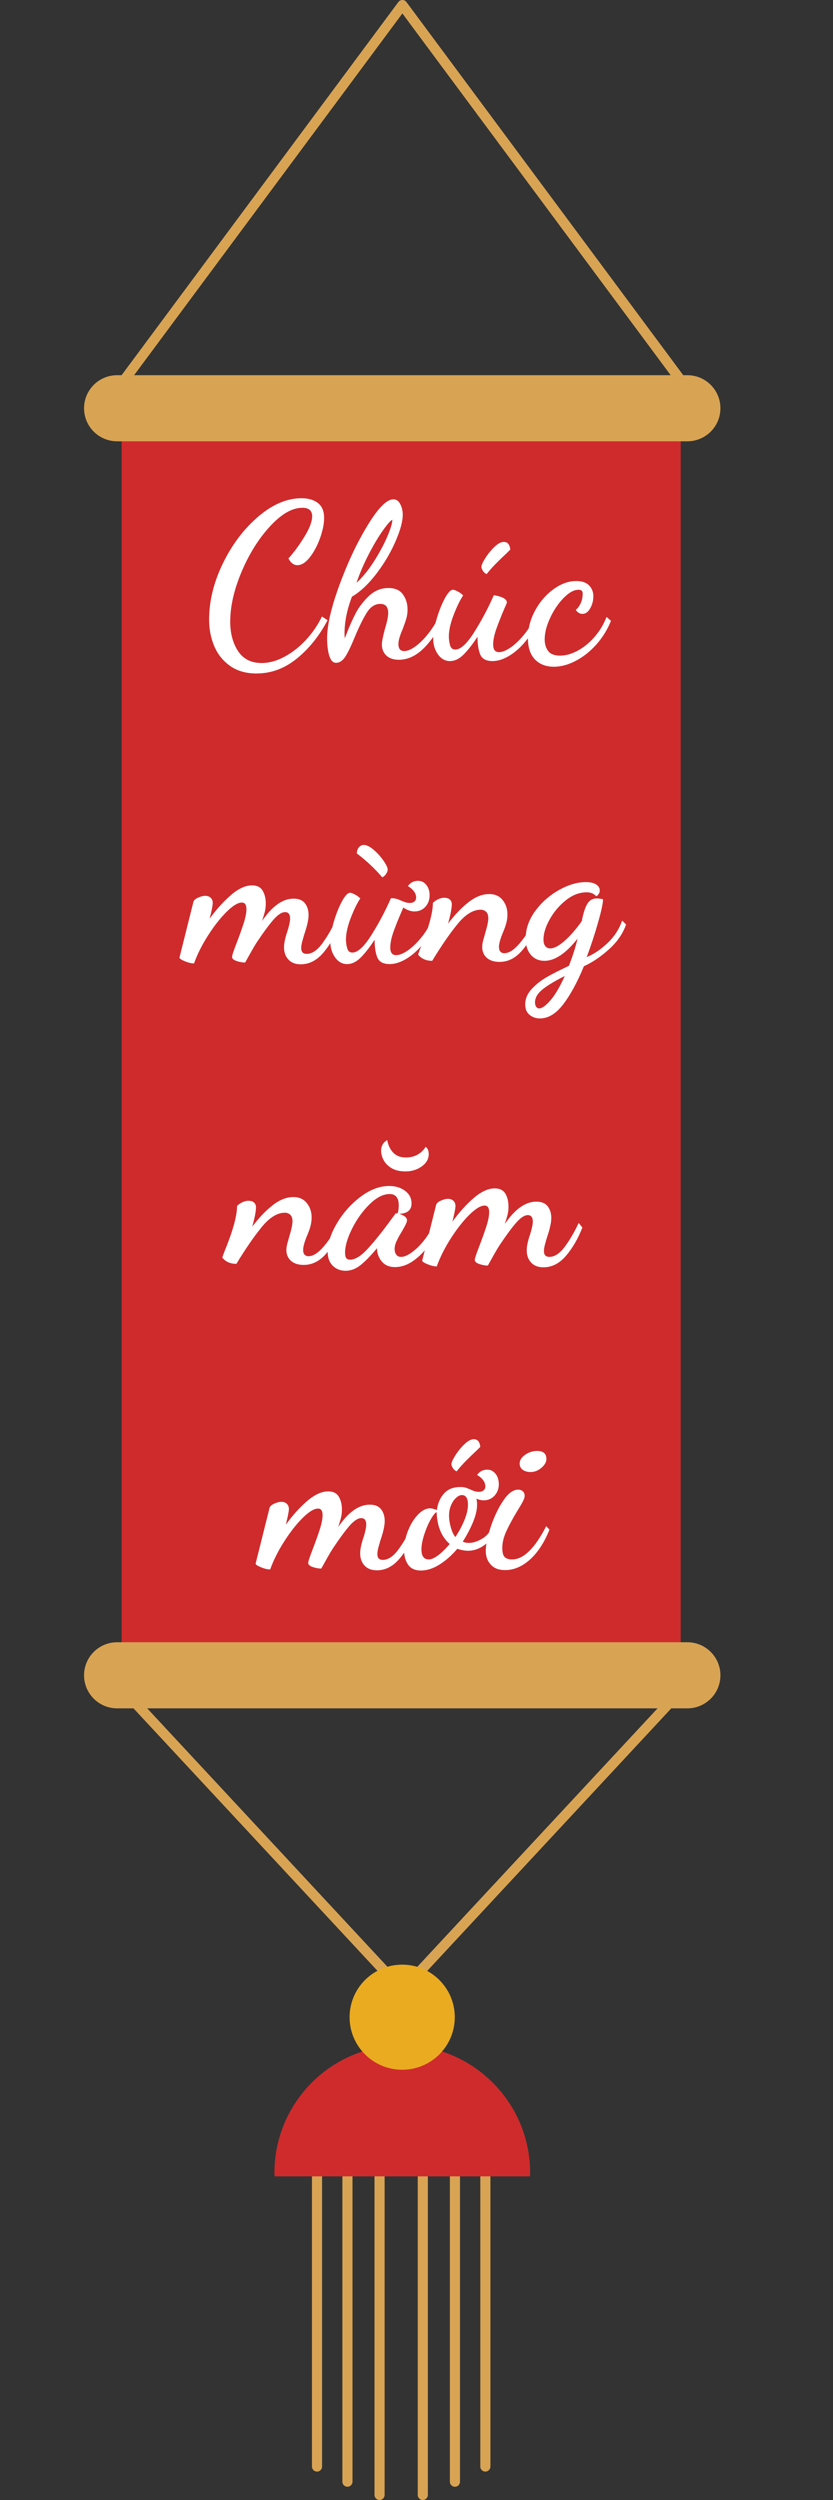<svg xmlns="http://www.w3.org/2000/svg" xmlns:xlink="http://www.w3.org/1999/xlink" width="500" zoomAndPan="magnify" viewBox="0 0 375 1125" height="1500" preserveAspectRatio="xMidYMid meet" version="1.0"><rect x="0" y="0" width="375" height="1125" fill="#333333" stroke="none"/><defs><g/><clipPath id="15a8b0a951"><path d="M 37.5 0 L 324.75 0 L 324.75 1125 L 37.5 1125 Z M 37.5 0 " clip-rule="nonzero"/></clipPath></defs><path fill="#cf2b2c" d="M 54.758 189.539 L 306.434 189.539 L 306.434 753.887 L 54.758 753.887 Z M 54.758 189.539 " fill-opacity="1" fill-rule="nonzero"/><path fill="#cf2b2c" d="M 77.398 240.301 L 77.398 703.125 L 283.793 703.125 L 283.793 240.301 Z M 261.148 682.965 L 100.062 682.965 L 100.062 260.461 L 261.172 260.461 L 261.172 682.965 Z M 261.148 682.965 " fill-opacity="1" fill-rule="nonzero"/><g clip-path="url(#15a8b0a951)"><path fill="#d8a454" d="M 52.73 198.586 L 309.43 198.586 C 317.652 198.586 324.32 191.926 324.32 183.711 C 324.32 175.5 317.652 168.84 309.43 168.84 L 307.582 168.84 L 182.973 0.922 C 182.543 0.336 181.867 0 181.148 0 C 180.426 0 179.75 0.336 179.324 0.922 L 54.734 168.84 L 52.73 168.84 C 44.508 168.84 37.84 175.5 37.84 183.711 C 37.84 191.926 44.508 198.586 52.73 198.586 Z M 181.148 6.051 L 301.926 168.84 L 60.367 168.84 Z M 309.43 739.012 L 52.73 739.012 C 44.508 739.012 37.84 745.672 37.84 753.887 C 37.84 762.098 44.508 768.758 52.73 768.758 L 60.098 768.758 L 179.48 897.141 C 179.91 897.613 180.516 897.863 181.148 897.863 C 181.777 897.863 182.387 897.594 182.816 897.141 L 302.199 768.758 L 309.43 768.758 C 317.652 768.758 324.32 762.098 324.32 753.887 C 324.32 745.672 317.652 739.012 309.43 739.012 Z M 181.148 892.281 L 66.27 768.758 L 296.023 768.758 Z M 142.711 1112.219 C 141.449 1112.219 140.438 1111.207 140.438 1109.949 L 140.438 966.262 C 140.438 965.004 141.449 963.988 142.711 963.988 C 143.973 963.988 144.988 965.004 144.988 966.262 L 144.988 1109.949 C 144.988 1111.207 143.973 1112.219 142.711 1112.219 Z M 156.41 1119.039 C 155.148 1119.039 154.137 1118.023 154.137 1116.766 L 154.137 970.738 C 154.137 969.48 155.148 968.469 156.41 968.469 C 157.672 968.469 158.688 969.48 158.688 970.738 L 158.688 1116.766 C 158.664 1118.023 157.648 1119.039 156.41 1119.039 Z M 170.875 1125 C 169.613 1125 168.598 1123.988 168.598 1122.727 L 168.598 970.738 C 168.598 969.48 169.613 968.469 170.875 968.469 C 172.137 968.469 173.148 969.48 173.148 970.738 L 173.148 1122.727 C 173.129 1123.988 172.113 1125 170.875 1125 Z M 218.5 1112.219 C 217.238 1112.219 216.227 1111.207 216.227 1109.949 L 216.227 966.262 C 216.227 965.004 217.238 963.988 218.5 963.988 C 219.762 963.988 220.777 965.004 220.777 966.262 L 220.777 1109.949 C 220.754 1111.207 219.742 1112.219 218.5 1112.219 Z M 204.805 1119.039 C 203.543 1119.039 202.527 1118.023 202.527 1116.766 L 202.527 970.738 C 202.527 969.48 203.543 968.469 204.805 968.469 C 206.066 968.469 207.078 969.48 207.078 970.738 L 207.078 1116.766 C 207.078 1118.023 206.066 1119.039 204.805 1119.039 Z M 190.34 1125 C 189.078 1125 188.062 1123.988 188.062 1122.727 L 188.062 970.738 C 188.062 969.48 189.078 968.469 190.34 968.469 C 191.602 968.469 192.613 969.48 192.613 970.738 L 192.613 1122.727 C 192.613 1123.988 191.602 1125 190.34 1125 Z M 190.34 1125 " fill-opacity="1" fill-rule="nonzero"/></g><path fill="#cf2b2c" d="M 181.078 920.316 C 149.289 920.316 123.539 946.059 123.539 977.781 C 123.539 978.324 123.605 978.84 123.629 979.359 L 238.574 979.359 C 238.598 978.816 238.664 978.301 238.664 977.781 C 238.621 946.059 212.867 920.316 181.078 920.316 Z M 181.078 920.316 " fill-opacity="1" fill-rule="nonzero"/><path fill="#eaab21" d="M 204.734 907.738 C 204.734 920.789 194.148 931.387 181.059 931.387 C 167.992 931.387 157.379 920.812 157.379 907.738 C 157.379 894.668 167.969 884.094 181.059 884.094 C 194.148 884.094 204.734 894.668 204.734 907.738 Z M 204.734 907.738 " fill-opacity="1" fill-rule="nonzero"/><g fill="#ffffff" fill-opacity="1"><g transform="translate(91.015, 294.548)"><g><path d="M 24.453 8.516 C 19.691 8.516 15.711 7.367 12.516 5.078 C 9.328 2.797 6.961 -0.164 5.422 -3.812 C 3.891 -7.469 3.125 -11.414 3.125 -15.656 C 3.125 -24.07 5.195 -32.535 9.344 -41.047 C 13.488 -49.555 18.789 -56.566 25.25 -62.078 C 31.707 -67.586 38.195 -70.344 44.719 -70.344 C 47.781 -70.344 50.238 -69.625 52.094 -68.188 C 53.957 -66.758 54.891 -64.516 54.891 -61.453 C 54.891 -58.836 54.285 -55.832 53.078 -52.438 C 51.867 -49.051 50.332 -46.164 48.469 -43.781 C 46.613 -41.406 44.742 -40.219 42.859 -40.219 C 41.223 -40.219 39.883 -41.227 38.844 -43.25 C 41.32 -45.988 43.719 -49.25 46.031 -53.031 C 48.352 -56.812 49.516 -59.879 49.516 -62.234 C 49.516 -64.773 48.047 -66.047 45.109 -66.047 C 40.535 -66.047 35.688 -63.27 30.562 -57.719 C 25.445 -52.176 21.176 -45.359 17.75 -37.266 C 14.332 -29.18 12.625 -21.688 12.625 -14.781 C 12.625 -9.562 13.797 -5.156 16.141 -1.562 C 18.492 2.02 22.051 3.812 26.812 3.812 C 30.195 3.812 33.648 2.848 37.172 0.922 C 40.703 -0.992 43.93 -3.551 46.859 -6.75 C 49.797 -9.945 52.145 -13.406 53.906 -17.125 L 56.453 -15.453 C 52.734 -8.41 48.117 -2.656 42.609 1.812 C 37.098 6.281 31.047 8.516 24.453 8.516 Z M 24.453 8.516 "/></g></g></g><g fill="#ffffff" fill-opacity="1"><g transform="translate(146.778, 294.548)"><g><path d="M 4.5 3.719 C 3.133 3.719 2.125 2.672 1.469 0.578 C 0.812 -1.504 0.484 -4.145 0.484 -7.344 C 0.484 -13.207 2.328 -21.176 6.016 -31.25 C 9.703 -41.332 13.926 -50.285 18.688 -58.109 C 23.445 -65.941 27.328 -69.859 30.328 -69.859 C 31.629 -69.859 32.656 -69.141 33.406 -67.703 C 34.156 -66.273 34.531 -64.676 34.531 -62.906 C 34.531 -59.906 33.438 -55.895 31.25 -50.875 C 29.07 -45.852 26.203 -41.008 22.641 -36.344 C 19.086 -31.688 15.422 -28.25 11.641 -26.031 C 9.422 -20.156 8.312 -14.609 8.312 -9.391 L 8.422 -7.344 C 8.547 -7.531 8.836 -8.242 9.297 -9.484 C 10.598 -12.879 11.969 -15.945 13.406 -18.688 C 14.844 -21.426 16.816 -23.984 19.328 -26.359 C 21.836 -28.742 24.754 -29.938 28.078 -29.938 C 31.078 -29.938 33.258 -28.973 34.625 -27.047 C 36 -25.129 36.688 -22.863 36.688 -20.25 C 36.688 -18.75 36.488 -17.348 36.094 -16.047 C 35.707 -14.742 35.125 -13.082 34.344 -11.062 C 34.207 -10.801 33.961 -10.195 33.609 -9.25 C 33.254 -8.301 32.992 -7.453 32.828 -6.703 C 32.66 -5.953 32.578 -5.285 32.578 -4.703 C 32.578 -2.609 33.457 -1.562 35.219 -1.562 C 36.656 -1.562 38.352 -2.281 40.312 -3.719 C 42.27 -5.156 44.191 -7.078 46.078 -9.484 C 47.973 -11.898 49.602 -14.508 50.969 -17.312 L 52.547 -15.656 C 50.129 -10.301 47.207 -5.961 43.781 -2.641 C 40.352 0.68 36.688 2.344 32.781 2.344 C 30.363 2.344 28.484 1.707 27.141 0.438 C 25.805 -0.832 25.141 -2.477 25.141 -4.5 C 25.141 -5.801 25.598 -8.148 26.516 -11.547 C 27.492 -14.742 27.984 -17.125 27.984 -18.688 C 27.984 -21.426 26.805 -22.797 24.453 -22.797 C 22.109 -22.797 20.133 -21.57 18.531 -19.125 C 16.938 -16.676 15.129 -13.07 13.109 -8.312 C 11.484 -4.27 10.051 -1.254 8.812 0.734 C 7.57 2.723 6.133 3.719 4.5 3.719 Z M 13.703 -32.281 C 16.367 -34.695 18.941 -37.828 21.422 -41.672 C 23.898 -45.523 25.922 -49.258 27.484 -52.875 C 29.055 -56.5 29.844 -59.094 29.844 -60.656 C 29.062 -60.332 27.66 -58.75 25.641 -55.906 C 23.617 -53.07 21.5 -49.52 19.281 -45.25 C 17.062 -40.977 15.203 -36.656 13.703 -32.281 Z M 13.703 -32.281 "/></g></g></g><g fill="#ffffff" fill-opacity="1"><g transform="translate(195.106, 294.548)"><g><path d="M 7.438 2.938 C 5.281 2.938 3.484 1.926 2.047 -0.094 C 0.617 -2.113 -0.094 -4.492 -0.094 -7.234 C -0.094 -9.586 0.426 -12.523 1.469 -16.047 C 2.508 -19.566 3.727 -22.629 5.125 -25.234 C 6.531 -27.848 7.758 -29.156 8.812 -29.156 C 9.258 -29.156 9.957 -28.91 10.906 -28.422 C 11.852 -27.93 12.688 -27.328 13.406 -26.609 C 12.031 -24.586 10.609 -21.688 9.141 -17.906 C 7.68 -14.125 6.953 -10.863 6.953 -8.125 C 6.953 -6.883 7.129 -5.594 7.484 -4.25 C 7.836 -2.914 8.633 -2.25 9.875 -2.25 C 12.289 -2.25 15.176 -4.938 18.531 -10.312 C 21.895 -15.695 24.785 -21.164 27.203 -26.719 C 31.117 -26.062 33.078 -24.953 33.078 -23.391 C 33.078 -23.254 32.68 -22.305 31.891 -20.547 C 30.523 -17.348 29.352 -14.379 28.375 -11.641 C 27.395 -8.898 26.906 -6.52 26.906 -4.5 C 26.906 -2.219 27.785 -1.078 29.547 -1.078 C 30.922 -1.078 32.566 -1.711 34.484 -2.984 C 36.41 -4.254 38.383 -6.078 40.406 -8.453 C 42.426 -10.836 44.188 -13.598 45.688 -16.734 L 47.156 -15.562 C 45.727 -12.039 43.867 -8.875 41.578 -6.062 C 39.297 -3.258 36.832 -1.062 34.188 0.531 C 31.551 2.133 29.023 2.938 26.609 2.938 C 23.742 2.938 21.898 1.941 21.078 -0.047 C 20.266 -2.035 19.859 -4.691 19.859 -8.016 C 17.641 -4.629 15.551 -1.957 13.594 0 C 11.645 1.957 9.594 2.938 7.438 2.938 Z M 23.969 -36.203 C 23.25 -36.523 22.676 -37.031 22.25 -37.719 C 21.832 -38.406 21.625 -38.973 21.625 -39.422 C 21.625 -40.211 22.207 -41.535 23.375 -43.391 C 24.551 -45.254 25.922 -46.938 27.484 -48.438 C 29.055 -49.938 30.461 -50.688 31.703 -50.688 C 33.391 -50.688 34.363 -49.539 34.625 -47.25 C 34.625 -47.25 34.102 -46.727 33.062 -45.688 C 31.238 -43.988 29.539 -42.344 27.969 -40.75 C 26.406 -39.156 25.07 -37.641 23.969 -36.203 Z M 23.969 -36.203 "/></g></g></g><g fill="#ffffff" fill-opacity="1"><g transform="translate(238.249, 294.548)"><g><path d="M 11.062 5.484 C 7.531 5.484 4.703 4.391 2.578 2.203 C 0.461 0.016 -0.594 -3.195 -0.594 -7.438 C -0.594 -11.613 0.461 -15.691 2.578 -19.672 C 4.703 -23.648 7.461 -26.879 10.859 -29.359 C 14.254 -31.836 17.68 -33.078 21.141 -33.078 C 23.742 -33.078 25.68 -32.422 26.953 -31.109 C 28.223 -29.805 28.859 -28.176 28.859 -26.219 C 28.859 -24.258 28.383 -22.445 27.438 -20.781 C 26.5 -19.125 25.344 -18.297 23.969 -18.297 C 22.727 -18.297 21.719 -18.914 20.938 -20.156 C 21.719 -20.676 22.43 -21.586 23.078 -22.891 C 23.734 -24.203 24.062 -25.738 24.062 -27.5 C 24.062 -28.602 23.441 -29.156 22.203 -29.156 C 20.117 -29.156 17.867 -27.914 15.453 -25.438 C 13.047 -22.957 11.023 -19.957 9.391 -16.438 C 7.766 -12.914 6.953 -9.719 6.953 -6.844 C 6.953 -4.758 7.473 -3.016 8.516 -1.609 C 9.555 -0.211 11.348 0.484 13.891 0.484 C 16.367 0.484 18.961 -0.227 21.672 -1.656 C 24.379 -3.094 26.906 -5.129 29.25 -7.766 C 31.602 -10.41 33.461 -13.461 34.828 -16.922 L 36.797 -15.172 C 35.223 -11.254 33.051 -7.727 30.281 -4.594 C 27.508 -1.469 24.426 0.988 21.031 2.781 C 17.645 4.582 14.32 5.484 11.062 5.484 Z M 11.062 5.484 "/></g></g></g><g fill="#ffffff" fill-opacity="1"><g transform="translate(84.222, 430.902)"><g><path d="M 51.172 3.031 C 48.754 3.031 46.895 2.312 45.594 0.875 C 44.289 -0.551 43.641 -2.375 43.641 -4.594 C 43.641 -5.645 43.785 -6.805 44.078 -8.078 C 44.367 -9.348 44.711 -10.535 45.109 -11.641 C 45.953 -14.316 46.375 -16.273 46.375 -17.516 C 46.375 -19.473 45.625 -20.453 44.125 -20.453 C 42.688 -20.453 41.02 -19.406 39.125 -17.312 C 37.238 -15.227 34.695 -11.805 31.5 -7.047 C 30.719 -5.867 29.547 -3.879 27.984 -1.078 L 26.125 2.25 C 24.945 2.25 23.672 2.02 22.297 1.562 C 20.93 1.102 20.25 0.484 20.25 -0.297 C 20.25 -0.941 20.938 -3.031 22.312 -6.562 C 23.613 -9.945 24.672 -12.91 25.484 -15.453 C 26.305 -18.004 26.719 -20.125 26.719 -21.812 C 26.719 -23.77 26.031 -24.75 24.656 -24.75 C 22.895 -24.75 20.609 -23.363 17.797 -20.594 C 14.992 -17.82 12.223 -14.301 9.484 -10.031 C 6.742 -5.758 4.625 -1.535 3.125 2.641 C 1.957 2.641 0.578 2.312 -1.016 1.656 C -2.617 1.008 -3.422 0.457 -3.422 0 L 2.844 -25.047 C 3.031 -25.766 3.727 -26.398 4.938 -26.953 C 6.145 -27.504 7.238 -27.781 8.219 -27.781 C 9.195 -27.781 9.992 -27.488 10.609 -26.906 C 11.234 -26.32 11.547 -25.539 11.547 -24.562 C 11.547 -23.52 11.086 -21.172 10.172 -17.516 C 13.305 -21.816 16.535 -25.383 19.859 -28.219 C 23.191 -31.062 26.32 -32.484 29.25 -32.484 C 31.469 -32.484 33.051 -31.695 34 -30.125 C 34.945 -28.562 35.422 -26.609 35.422 -24.266 C 35.422 -23.023 35.289 -21.863 35.031 -20.781 C 34.77 -19.707 34.344 -18.258 33.75 -16.438 C 38.32 -23.156 43.051 -26.516 47.938 -26.516 C 50.289 -26.516 52.004 -25.812 53.078 -24.406 C 54.148 -23.008 54.688 -21.266 54.688 -19.172 C 54.688 -17.086 54.035 -14.156 52.734 -10.375 C 52.672 -10.113 52.426 -9.266 52 -7.828 C 51.582 -6.391 51.375 -5.219 51.375 -4.312 C 51.375 -2.539 52.188 -1.656 53.812 -1.656 C 56.164 -1.656 58.469 -3.156 60.719 -6.156 C 62.969 -9.164 65.066 -12.754 67.016 -16.922 L 68.688 -14.875 C 66.789 -9.977 64.359 -5.77 61.391 -2.25 C 58.422 1.27 55.016 3.031 51.172 3.031 Z M 51.172 3.031 "/></g></g></g><g fill="#ffffff" fill-opacity="1"><g transform="translate(148.79, 430.902)"><g><path d="M 47.156 -15.562 C 45.727 -12.039 43.867 -8.875 41.578 -6.062 C 39.297 -3.258 36.832 -1.062 34.188 0.531 C 31.551 2.133 29.023 2.938 26.609 2.938 C 23.742 2.938 21.898 1.941 21.078 -0.047 C 20.266 -2.035 19.859 -4.691 19.859 -8.016 C 17.641 -4.629 15.551 -1.957 13.594 0 C 11.645 1.957 9.594 2.938 7.438 2.938 C 5.281 2.938 3.484 1.926 2.047 -0.094 C 0.617 -2.113 -0.094 -4.492 -0.094 -7.234 C -0.094 -9.586 0.426 -12.523 1.469 -16.047 C 2.508 -19.566 3.727 -22.629 5.125 -25.234 C 6.531 -27.848 7.758 -29.156 8.812 -29.156 C 9.258 -29.156 9.957 -28.91 10.906 -28.422 C 11.852 -27.93 12.688 -27.328 13.406 -26.609 C 12.031 -24.586 10.609 -21.688 9.141 -17.906 C 7.68 -14.125 6.953 -10.863 6.953 -8.125 C 6.953 -6.883 7.129 -5.594 7.484 -4.25 C 7.836 -2.914 8.633 -2.25 9.875 -2.25 C 12.289 -2.25 15.176 -4.938 18.531 -10.312 C 21.895 -15.695 24.785 -21.164 27.203 -26.719 C 28.18 -26.719 29.008 -26.617 29.688 -26.422 C 30.375 -26.223 31.145 -25.926 32 -25.531 C 33.426 -24.883 34.664 -24.562 35.719 -24.562 C 36.562 -24.562 37.242 -24.785 37.766 -25.234 C 38.285 -25.691 38.547 -26.281 38.547 -27 C 38.547 -28.895 37.305 -30.625 34.828 -32.188 C 36.004 -33.75 37.539 -34.531 39.438 -34.531 C 40.938 -34.531 42.172 -33.91 43.141 -32.672 C 44.117 -31.441 44.609 -29.879 44.609 -27.984 C 44.609 -25.961 43.973 -24.25 42.703 -22.844 C 41.43 -21.445 39.785 -20.75 37.766 -20.75 C 36.203 -20.75 34.539 -21.332 32.781 -22.5 L 31.891 -20.453 C 30.391 -16.992 29.18 -13.957 28.266 -11.344 C 27.359 -8.738 26.906 -6.457 26.906 -4.5 C 26.906 -2.219 27.785 -1.078 29.547 -1.078 C 30.922 -1.078 32.566 -1.711 34.484 -2.984 C 36.41 -4.254 38.383 -6.078 40.406 -8.453 C 42.426 -10.836 44.188 -13.598 45.688 -16.734 Z M 23.281 -36.109 C 20.094 -39.891 16.281 -43.473 11.844 -46.859 C 11.906 -48.098 12.242 -49.047 12.859 -49.703 C 13.484 -50.359 14.188 -50.688 14.969 -50.688 C 16.207 -50.688 17.676 -49.969 19.375 -48.531 C 21.07 -47.094 22.555 -45.457 23.828 -43.625 C 25.098 -41.801 25.734 -40.469 25.734 -39.625 C 25.734 -39.039 25.504 -38.391 25.047 -37.672 C 24.586 -36.953 24 -36.43 23.281 -36.109 Z M 23.281 -36.109 "/></g></g></g><g fill="#ffffff" fill-opacity="1"><g transform="translate(191.933, 430.902)"><g><path d="M 32.969 1.953 C 30.488 1.953 28.562 1.332 27.188 0.094 C 25.82 -1.145 25.141 -2.773 25.141 -4.797 C 25.141 -5.641 25.285 -6.613 25.578 -7.719 C 25.879 -8.832 26.191 -9.945 26.516 -11.062 C 27.43 -14.062 27.891 -16.273 27.891 -17.703 C 27.891 -19.016 27.562 -19.977 26.906 -20.594 C 26.25 -21.219 25.43 -21.531 24.453 -21.531 C 21.004 -21.531 17.516 -19.359 13.984 -15.016 C 10.461 -10.68 6.68 -5.188 2.641 1.469 C -0.16 1.469 -2.281 0.52 -3.719 -1.375 L -2.844 -3.812 C 1.008 -13.145 2.938 -20.062 2.938 -24.562 C 3.457 -25.145 4.207 -25.68 5.188 -26.172 C 6.164 -26.66 7.109 -26.906 8.016 -26.906 C 9.129 -26.906 9.977 -26.645 10.562 -26.125 C 11.156 -25.602 11.453 -24.883 11.453 -23.969 C 11.453 -22.207 10.895 -19.305 9.781 -15.266 C 12.719 -19.18 15.766 -22.379 18.922 -24.859 C 22.086 -27.336 25.207 -28.578 28.281 -28.578 C 30.883 -28.578 32.906 -27.676 34.344 -25.875 C 35.781 -24.082 36.5 -21.945 36.5 -19.469 C 36.5 -18.031 36.316 -16.66 35.953 -15.359 C 35.598 -14.055 35.062 -12.586 34.344 -10.953 C 33.238 -8.211 32.688 -6.16 32.688 -4.797 C 32.688 -3.816 32.91 -3.098 33.359 -2.641 C 33.816 -2.18 34.375 -1.953 35.031 -1.953 C 37.176 -1.953 39.504 -3.438 42.016 -6.406 C 44.535 -9.375 46.805 -12.879 48.828 -16.922 L 50.484 -15.562 C 48.141 -10.145 45.547 -5.867 42.703 -2.734 C 39.867 0.391 36.625 1.953 32.969 1.953 Z M 32.969 1.953 "/></g></g></g><g fill="#ffffff" fill-opacity="1"><g transform="translate(238.206, 430.902)"><g><path d="M 4.891 27.391 C 3.066 27.391 1.5 26.852 0.188 25.781 C -1.113 24.707 -1.766 23.16 -1.766 21.141 C -1.766 18.586 -0.801 16.27 1.125 14.188 C 3.051 12.102 5.285 10.328 7.828 8.859 C 10.367 7.391 13.727 5.676 17.906 3.719 C 19.531 -0.395 20.832 -4.473 21.812 -8.516 C 16.531 -1.859 11.578 1.469 6.953 1.469 C 4.336 1.469 2.266 0.555 0.734 -1.266 C -0.797 -3.098 -1.562 -5.516 -1.562 -8.516 C -1.562 -12.879 -0.129 -17.02 2.734 -20.938 C 5.609 -24.852 9.164 -28 13.406 -30.375 C 17.645 -32.758 21.688 -33.953 25.531 -33.953 C 27.562 -33.953 29.113 -33.594 30.188 -32.875 C 31.258 -32.156 31.797 -31.273 31.797 -30.234 C 31.797 -29.578 31.598 -28.988 31.203 -28.469 C 30.816 -27.945 30.492 -27.656 30.234 -27.594 C 29.578 -28.25 28.922 -28.707 28.266 -28.969 C 27.617 -29.227 26.805 -29.359 25.828 -29.359 C 22.629 -29.359 19.531 -28.164 16.531 -25.781 C 13.531 -23.395 11.098 -20.52 9.234 -17.156 C 7.379 -13.801 6.453 -10.789 6.453 -8.125 C 6.453 -6.82 6.727 -5.828 7.281 -5.141 C 7.844 -4.453 8.578 -4.109 9.484 -4.109 C 11.242 -4.109 13.41 -5.25 15.984 -7.531 C 18.566 -9.812 21.129 -12.75 23.672 -16.344 C 24.391 -19.988 25.238 -22.609 26.219 -24.203 C 27.195 -25.805 28.598 -26.609 30.422 -26.609 C 31.273 -26.609 32.223 -26.477 33.266 -26.219 C 33.266 -24.52 32.547 -21.129 31.109 -16.047 C 29.68 -10.961 27.953 -5.68 25.922 -0.203 C 29.191 -1.566 32.344 -3.695 35.375 -6.594 C 38.406 -9.5 40.57 -12.848 41.875 -16.641 L 43.641 -14.875 C 42.203 -10.758 39.641 -7.039 35.953 -3.719 C 32.266 -0.395 28.5 2.145 24.656 3.906 C 21.656 11.156 18.539 16.879 15.312 21.078 C 12.082 25.285 8.609 27.391 4.891 27.391 Z M 4.5 22.891 C 5.801 22.891 7.492 21.68 9.578 19.266 C 11.672 16.859 13.828 13.207 16.047 8.312 C 11.805 10.406 8.508 12.379 6.156 14.234 C 3.812 16.098 2.641 18.07 2.641 20.156 C 2.641 21 2.816 21.664 3.172 22.156 C 3.535 22.645 3.977 22.891 4.5 22.891 Z M 4.5 22.891 "/></g></g></g><g fill="#ffffff" fill-opacity="1"><g transform="translate(103.781, 567.256)"><g><path d="M 32.969 1.953 C 30.488 1.953 28.562 1.332 27.188 0.094 C 25.82 -1.145 25.141 -2.773 25.141 -4.797 C 25.141 -5.641 25.285 -6.613 25.578 -7.719 C 25.879 -8.832 26.191 -9.945 26.516 -11.062 C 27.43 -14.062 27.891 -16.273 27.891 -17.703 C 27.891 -19.016 27.562 -19.977 26.906 -20.594 C 26.25 -21.219 25.43 -21.531 24.453 -21.531 C 21.004 -21.531 17.516 -19.359 13.984 -15.016 C 10.461 -10.68 6.68 -5.188 2.641 1.469 C -0.16 1.469 -2.281 0.52 -3.719 -1.375 L -2.844 -3.812 C 1.008 -13.145 2.938 -20.062 2.938 -24.562 C 3.457 -25.145 4.207 -25.68 5.188 -26.172 C 6.164 -26.66 7.109 -26.906 8.016 -26.906 C 9.129 -26.906 9.977 -26.645 10.562 -26.125 C 11.156 -25.602 11.453 -24.883 11.453 -23.969 C 11.453 -22.207 10.895 -19.305 9.781 -15.266 C 12.719 -19.18 15.766 -22.379 18.922 -24.859 C 22.086 -27.336 25.207 -28.578 28.281 -28.578 C 30.883 -28.578 32.906 -27.676 34.344 -25.875 C 35.781 -24.082 36.5 -21.945 36.5 -19.469 C 36.5 -18.031 36.316 -16.66 35.953 -15.359 C 35.598 -14.055 35.062 -12.586 34.344 -10.953 C 33.238 -8.211 32.688 -6.16 32.688 -4.797 C 32.688 -3.816 32.91 -3.098 33.359 -2.641 C 33.816 -2.18 34.375 -1.953 35.031 -1.953 C 37.176 -1.953 39.504 -3.438 42.016 -6.406 C 44.535 -9.375 46.805 -12.879 48.828 -16.922 L 50.484 -15.562 C 48.141 -10.145 45.547 -5.867 42.703 -2.734 C 39.867 0.391 36.625 1.953 32.969 1.953 Z M 32.969 1.953 "/></g></g></g><g fill="#ffffff" fill-opacity="1"><g transform="translate(150.055, 567.256)"><g><path d="M 5.484 4.594 C 3.203 4.594 1.297 3.844 -0.234 2.344 C -1.773 0.844 -2.547 -1.273 -2.547 -4.016 C -2.547 -7.797 -1.16 -12.035 1.609 -16.734 C 4.379 -21.43 7.914 -25.41 12.219 -28.672 C 16.531 -31.93 20.836 -33.562 25.141 -33.562 C 28.016 -33.562 30.41 -32.828 32.328 -31.359 C 34.254 -29.891 35.219 -28.016 35.219 -25.734 C 35.219 -22.734 33.359 -21.164 29.641 -21.031 C 31.992 -20.312 33.172 -19.332 33.172 -18.094 C 33.172 -17.645 32.941 -16.961 32.484 -16.047 C 32.023 -15.129 31.504 -14.18 30.922 -13.203 C 29.879 -11.516 29.062 -10.031 28.469 -8.75 C 27.883 -7.477 27.594 -6.289 27.594 -5.188 C 27.594 -4.207 27.836 -3.375 28.328 -2.688 C 28.816 -2 29.551 -1.656 30.531 -1.656 C 32.352 -1.656 34.68 -2.926 37.516 -5.469 C 40.359 -8.02 43.117 -11.836 45.797 -16.922 L 47.656 -15.062 C 45.238 -9.656 42.234 -5.301 38.641 -2 C 35.055 1.289 31.438 2.938 27.781 2.938 C 25.176 2.938 23.172 2.07 21.766 0.344 C 20.367 -1.383 19.672 -3.359 19.672 -5.578 C 16.734 -2.055 14.219 0.516 12.125 2.141 C 10.039 3.773 7.828 4.594 5.484 4.594 Z M 7.531 -0.391 C 9.812 -0.391 12.469 -2.035 15.5 -5.328 C 18.539 -8.629 21.984 -12.922 25.828 -18.203 L 27.781 -20.844 C 27.977 -21.164 28.242 -21.328 28.578 -21.328 L 28.969 -21.234 C 29.289 -22.273 29.453 -23.484 29.453 -24.859 C 29.453 -28.242 28.082 -29.938 25.344 -29.938 C 22.469 -29.938 19.461 -28.406 16.328 -25.344 C 13.203 -22.281 10.578 -18.625 8.453 -14.375 C 6.336 -10.133 5.281 -6.516 5.281 -3.516 C 5.281 -2.41 5.457 -1.613 5.812 -1.125 C 6.176 -0.633 6.75 -0.391 7.531 -0.391 Z M 32.484 -40.125 C 29.93 -40.125 27.836 -40.613 26.203 -41.594 C 24.578 -42.57 23.391 -43.773 22.641 -45.203 C 21.891 -46.641 21.516 -48.047 21.516 -49.422 C 21.516 -51.566 22.43 -53.164 24.266 -54.219 C 24.648 -52 25.523 -50.141 26.891 -48.641 C 28.266 -47.141 30.191 -46.391 32.672 -46.391 C 36.523 -46.391 39.492 -47.984 41.578 -51.172 C 42.492 -50.461 42.953 -49.391 42.953 -47.953 C 42.953 -45.734 41.906 -43.875 39.812 -42.375 C 37.727 -40.875 35.285 -40.125 32.484 -40.125 Z M 32.484 -40.125 "/></g></g></g><g fill="#ffffff" fill-opacity="1"><g transform="translate(193.491, 567.256)"><g><path d="M 51.172 3.031 C 48.754 3.031 46.895 2.312 45.594 0.875 C 44.289 -0.551 43.641 -2.375 43.641 -4.594 C 43.641 -5.645 43.785 -6.805 44.078 -8.078 C 44.367 -9.348 44.711 -10.535 45.109 -11.641 C 45.953 -14.316 46.375 -16.273 46.375 -17.516 C 46.375 -19.473 45.625 -20.453 44.125 -20.453 C 42.688 -20.453 41.02 -19.406 39.125 -17.312 C 37.238 -15.227 34.695 -11.805 31.5 -7.047 C 30.719 -5.867 29.547 -3.879 27.984 -1.078 L 26.125 2.25 C 24.945 2.25 23.672 2.02 22.297 1.562 C 20.93 1.102 20.25 0.484 20.25 -0.297 C 20.25 -0.941 20.938 -3.031 22.312 -6.562 C 23.613 -9.945 24.672 -12.91 25.484 -15.453 C 26.305 -18.004 26.719 -20.125 26.719 -21.812 C 26.719 -23.77 26.031 -24.75 24.656 -24.75 C 22.895 -24.75 20.609 -23.363 17.797 -20.594 C 14.992 -17.82 12.223 -14.301 9.484 -10.031 C 6.742 -5.758 4.625 -1.535 3.125 2.641 C 1.957 2.641 0.578 2.312 -1.016 1.656 C -2.617 1.008 -3.422 0.457 -3.422 0 L 2.844 -25.047 C 3.031 -25.766 3.727 -26.398 4.938 -26.953 C 6.145 -27.504 7.238 -27.781 8.219 -27.781 C 9.195 -27.781 9.992 -27.488 10.609 -26.906 C 11.234 -26.32 11.547 -25.539 11.547 -24.562 C 11.547 -23.52 11.086 -21.172 10.172 -17.516 C 13.305 -21.816 16.535 -25.383 19.859 -28.219 C 23.191 -31.062 26.32 -32.484 29.25 -32.484 C 31.469 -32.484 33.051 -31.695 34 -30.125 C 34.945 -28.562 35.422 -26.609 35.422 -24.266 C 35.422 -23.023 35.289 -21.863 35.031 -20.781 C 34.77 -19.707 34.344 -18.258 33.75 -16.438 C 38.32 -23.156 43.051 -26.516 47.938 -26.516 C 50.289 -26.516 52.004 -25.812 53.078 -24.406 C 54.148 -23.008 54.688 -21.266 54.688 -19.172 C 54.688 -17.086 54.035 -14.156 52.734 -10.375 C 52.672 -10.113 52.426 -9.266 52 -7.828 C 51.582 -6.391 51.375 -5.219 51.375 -4.312 C 51.375 -2.539 52.188 -1.656 53.812 -1.656 C 56.164 -1.656 58.469 -3.156 60.719 -6.156 C 62.969 -9.164 65.066 -12.754 67.016 -16.922 L 68.688 -14.875 C 66.789 -9.977 64.359 -5.77 61.391 -2.25 C 58.422 1.27 55.016 3.031 51.172 3.031 Z M 51.172 3.031 "/></g></g></g><g fill="#ffffff" fill-opacity="1"><g transform="translate(118.503, 703.609)"><g><path d="M 51.172 3.031 C 48.754 3.031 46.895 2.312 45.594 0.875 C 44.289 -0.551 43.641 -2.375 43.641 -4.594 C 43.641 -5.645 43.785 -6.805 44.078 -8.078 C 44.367 -9.348 44.711 -10.535 45.109 -11.641 C 45.953 -14.316 46.375 -16.273 46.375 -17.516 C 46.375 -19.473 45.625 -20.453 44.125 -20.453 C 42.688 -20.453 41.02 -19.406 39.125 -17.312 C 37.238 -15.227 34.695 -11.805 31.5 -7.047 C 30.719 -5.867 29.547 -3.879 27.984 -1.078 L 26.125 2.25 C 24.945 2.25 23.672 2.02 22.297 1.562 C 20.93 1.102 20.25 0.484 20.25 -0.297 C 20.25 -0.941 20.938 -3.031 22.312 -6.562 C 23.613 -9.945 24.672 -12.91 25.484 -15.453 C 26.305 -18.004 26.719 -20.125 26.719 -21.812 C 26.719 -23.77 26.031 -24.75 24.656 -24.75 C 22.895 -24.75 20.609 -23.363 17.797 -20.594 C 14.992 -17.82 12.223 -14.301 9.484 -10.031 C 6.742 -5.758 4.625 -1.535 3.125 2.641 C 1.957 2.641 0.578 2.312 -1.016 1.656 C -2.617 1.008 -3.422 0.457 -3.422 0 L 2.844 -25.047 C 3.031 -25.766 3.727 -26.398 4.938 -26.953 C 6.145 -27.504 7.238 -27.781 8.219 -27.781 C 9.195 -27.781 9.992 -27.488 10.609 -26.906 C 11.234 -26.32 11.547 -25.539 11.547 -24.562 C 11.547 -23.52 11.086 -21.172 10.172 -17.516 C 13.305 -21.816 16.535 -25.383 19.859 -28.219 C 23.191 -31.062 26.32 -32.484 29.25 -32.484 C 31.469 -32.484 33.051 -31.695 34 -30.125 C 34.945 -28.562 35.422 -26.609 35.422 -24.266 C 35.422 -23.023 35.289 -21.863 35.031 -20.781 C 34.77 -19.707 34.344 -18.258 33.75 -16.438 C 38.32 -23.156 43.051 -26.516 47.938 -26.516 C 50.289 -26.516 52.004 -25.812 53.078 -24.406 C 54.148 -23.008 54.688 -21.266 54.688 -19.172 C 54.688 -17.086 54.035 -14.156 52.734 -10.375 C 52.672 -10.113 52.426 -9.266 52 -7.828 C 51.582 -6.391 51.375 -5.219 51.375 -4.312 C 51.375 -2.539 52.188 -1.656 53.812 -1.656 C 56.164 -1.656 58.469 -3.156 60.719 -6.156 C 62.969 -9.164 65.066 -12.754 67.016 -16.922 L 68.688 -14.875 C 66.789 -9.977 64.359 -5.77 61.391 -2.25 C 58.422 1.27 55.016 3.031 51.172 3.031 Z M 51.172 3.031 "/></g></g></g><g fill="#ffffff" fill-opacity="1"><g transform="translate(183.07, 703.609)"><g><path d="M 27.984 -9.297 C 29.805 -9.297 31.758 -9.898 33.844 -11.109 C 35.938 -12.316 37.535 -14.16 38.641 -16.641 L 40.406 -15.359 C 39.039 -12.234 37.195 -9.852 34.875 -8.219 C 32.562 -6.582 30.164 -5.766 27.688 -5.766 C 26.188 -5.766 24.555 -6.062 22.797 -6.656 C 20.379 -3.781 17.734 -1.43 14.859 0.391 C 11.992 2.211 9.191 3.125 6.453 3.125 C 3.785 3.125 1.848 2.242 0.641 0.484 C -0.566 -1.273 -1.172 -3.457 -1.172 -6.062 C -1.172 -8.801 -0.602 -11.641 0.531 -14.578 C 1.676 -17.516 3.16 -19.961 4.984 -21.922 C 6.816 -23.879 8.676 -24.859 10.562 -24.859 C 11.344 -24.859 12.352 -24.594 13.594 -24.062 C 13.988 -27.07 15.051 -29.551 16.781 -31.5 C 18.508 -33.457 20.938 -34.438 24.062 -34.438 L 24.453 -34.438 C 25.566 -34.438 26.547 -34.242 27.391 -33.859 C 27.91 -33.66 28.645 -33.348 29.594 -32.922 C 30.539 -32.492 31.535 -32.281 32.578 -32.281 C 33.43 -32.281 34.117 -32.508 34.641 -32.969 C 35.16 -33.426 35.422 -34.016 35.422 -34.734 C 35.422 -36.629 34.18 -38.359 31.703 -39.922 C 32.879 -41.484 34.41 -42.266 36.297 -42.266 C 37.797 -42.266 39.035 -41.645 40.016 -40.406 C 40.992 -39.164 41.484 -37.602 41.484 -35.719 C 41.484 -33.695 40.848 -31.984 39.578 -30.578 C 38.305 -29.172 36.66 -28.469 34.641 -28.469 C 33.523 -28.469 32.445 -28.727 31.406 -29.25 C 31.602 -28.406 31.703 -27.492 31.703 -26.516 C 31.703 -24.234 31.098 -21.625 29.891 -18.688 C 28.68 -15.75 27.133 -12.812 25.25 -9.875 C 26.031 -9.488 26.941 -9.297 27.984 -9.297 Z M 21.922 -11.938 C 23.547 -14.352 24.895 -16.863 25.969 -19.469 C 27.051 -22.082 27.594 -24.43 27.594 -26.516 C 27.594 -29.391 26.68 -30.828 24.859 -30.828 C 24.004 -30.828 23.117 -30.398 22.203 -29.547 C 21.297 -28.703 20.547 -27.578 19.953 -26.172 C 19.367 -24.766 19.078 -23.219 19.078 -21.531 C 19.078 -20.031 19.336 -18.316 19.859 -16.391 C 20.379 -14.461 21.066 -12.977 21.922 -11.938 Z M 9.984 -1.859 C 11.148 -1.859 12.582 -2.508 14.281 -3.812 C 15.977 -5.113 17.676 -6.781 19.375 -8.812 C 15.656 -12.07 13.695 -16.863 13.5 -23.188 C 12.719 -22.801 11.77 -21.594 10.656 -19.562 C 9.551 -17.539 8.609 -15.289 7.828 -12.812 C 7.047 -10.332 6.656 -8.18 6.656 -6.359 C 6.656 -3.359 7.766 -1.859 9.984 -1.859 Z M 22.5 -41.484 C 21.781 -41.805 21.207 -42.312 20.781 -43 C 20.363 -43.688 20.156 -44.254 20.156 -44.703 C 20.156 -45.492 20.738 -46.816 21.906 -48.672 C 23.082 -50.535 24.453 -52.219 26.016 -53.719 C 27.586 -55.219 28.992 -55.969 30.234 -55.969 C 31.922 -55.969 32.895 -54.82 33.156 -52.531 C 33.156 -52.531 32.633 -52.008 31.594 -50.969 C 29.77 -49.27 28.07 -47.625 26.5 -46.031 C 24.938 -44.438 23.602 -42.922 22.5 -41.484 Z M 22.5 -41.484 "/></g></g></g><g fill="#ffffff" fill-opacity="1"><g transform="translate(219.463, 703.609)"><g><path d="M 19.375 -41.188 C 18 -41.188 16.836 -41.516 15.891 -42.172 C 14.953 -42.828 14.484 -43.773 14.484 -45.016 C 14.484 -46.516 15.312 -47.832 16.969 -48.969 C 18.633 -50.113 20.414 -50.688 22.312 -50.688 C 25.113 -50.688 26.516 -49.477 26.516 -47.062 C 26.516 -45.695 25.766 -44.375 24.266 -43.094 C 22.766 -41.82 21.133 -41.188 19.375 -41.188 Z M 7.828 2.938 C 5.086 2.938 2.969 2.117 1.469 0.484 C -0.031 -1.141 -0.781 -3.223 -0.781 -5.766 C -0.781 -8.379 -0.047 -11.922 1.422 -16.391 C 2.891 -20.859 4.75 -24.785 7 -28.172 C 9.25 -31.566 11.516 -33.266 13.797 -33.266 C 14.641 -33.266 15.336 -33.02 15.891 -32.531 C 16.453 -32.039 16.734 -31.336 16.734 -30.422 C 16.734 -29.836 16.473 -29.039 15.953 -28.031 C 15.43 -27.02 14.582 -25.566 13.406 -23.672 C 11.32 -20.223 9.676 -17.176 8.469 -14.531 C 7.258 -11.883 6.656 -9.391 6.656 -7.047 C 6.656 -5.023 7.016 -3.656 7.734 -2.938 C 8.453 -2.219 9.562 -1.859 11.062 -1.859 C 16.207 -1.859 21.328 -6.848 26.422 -16.828 L 27.891 -15.266 C 25.598 -9.523 22.691 -5.055 19.172 -1.859 C 15.648 1.336 11.867 2.938 7.828 2.938 Z M 7.828 2.938 "/></g></g></g></svg>